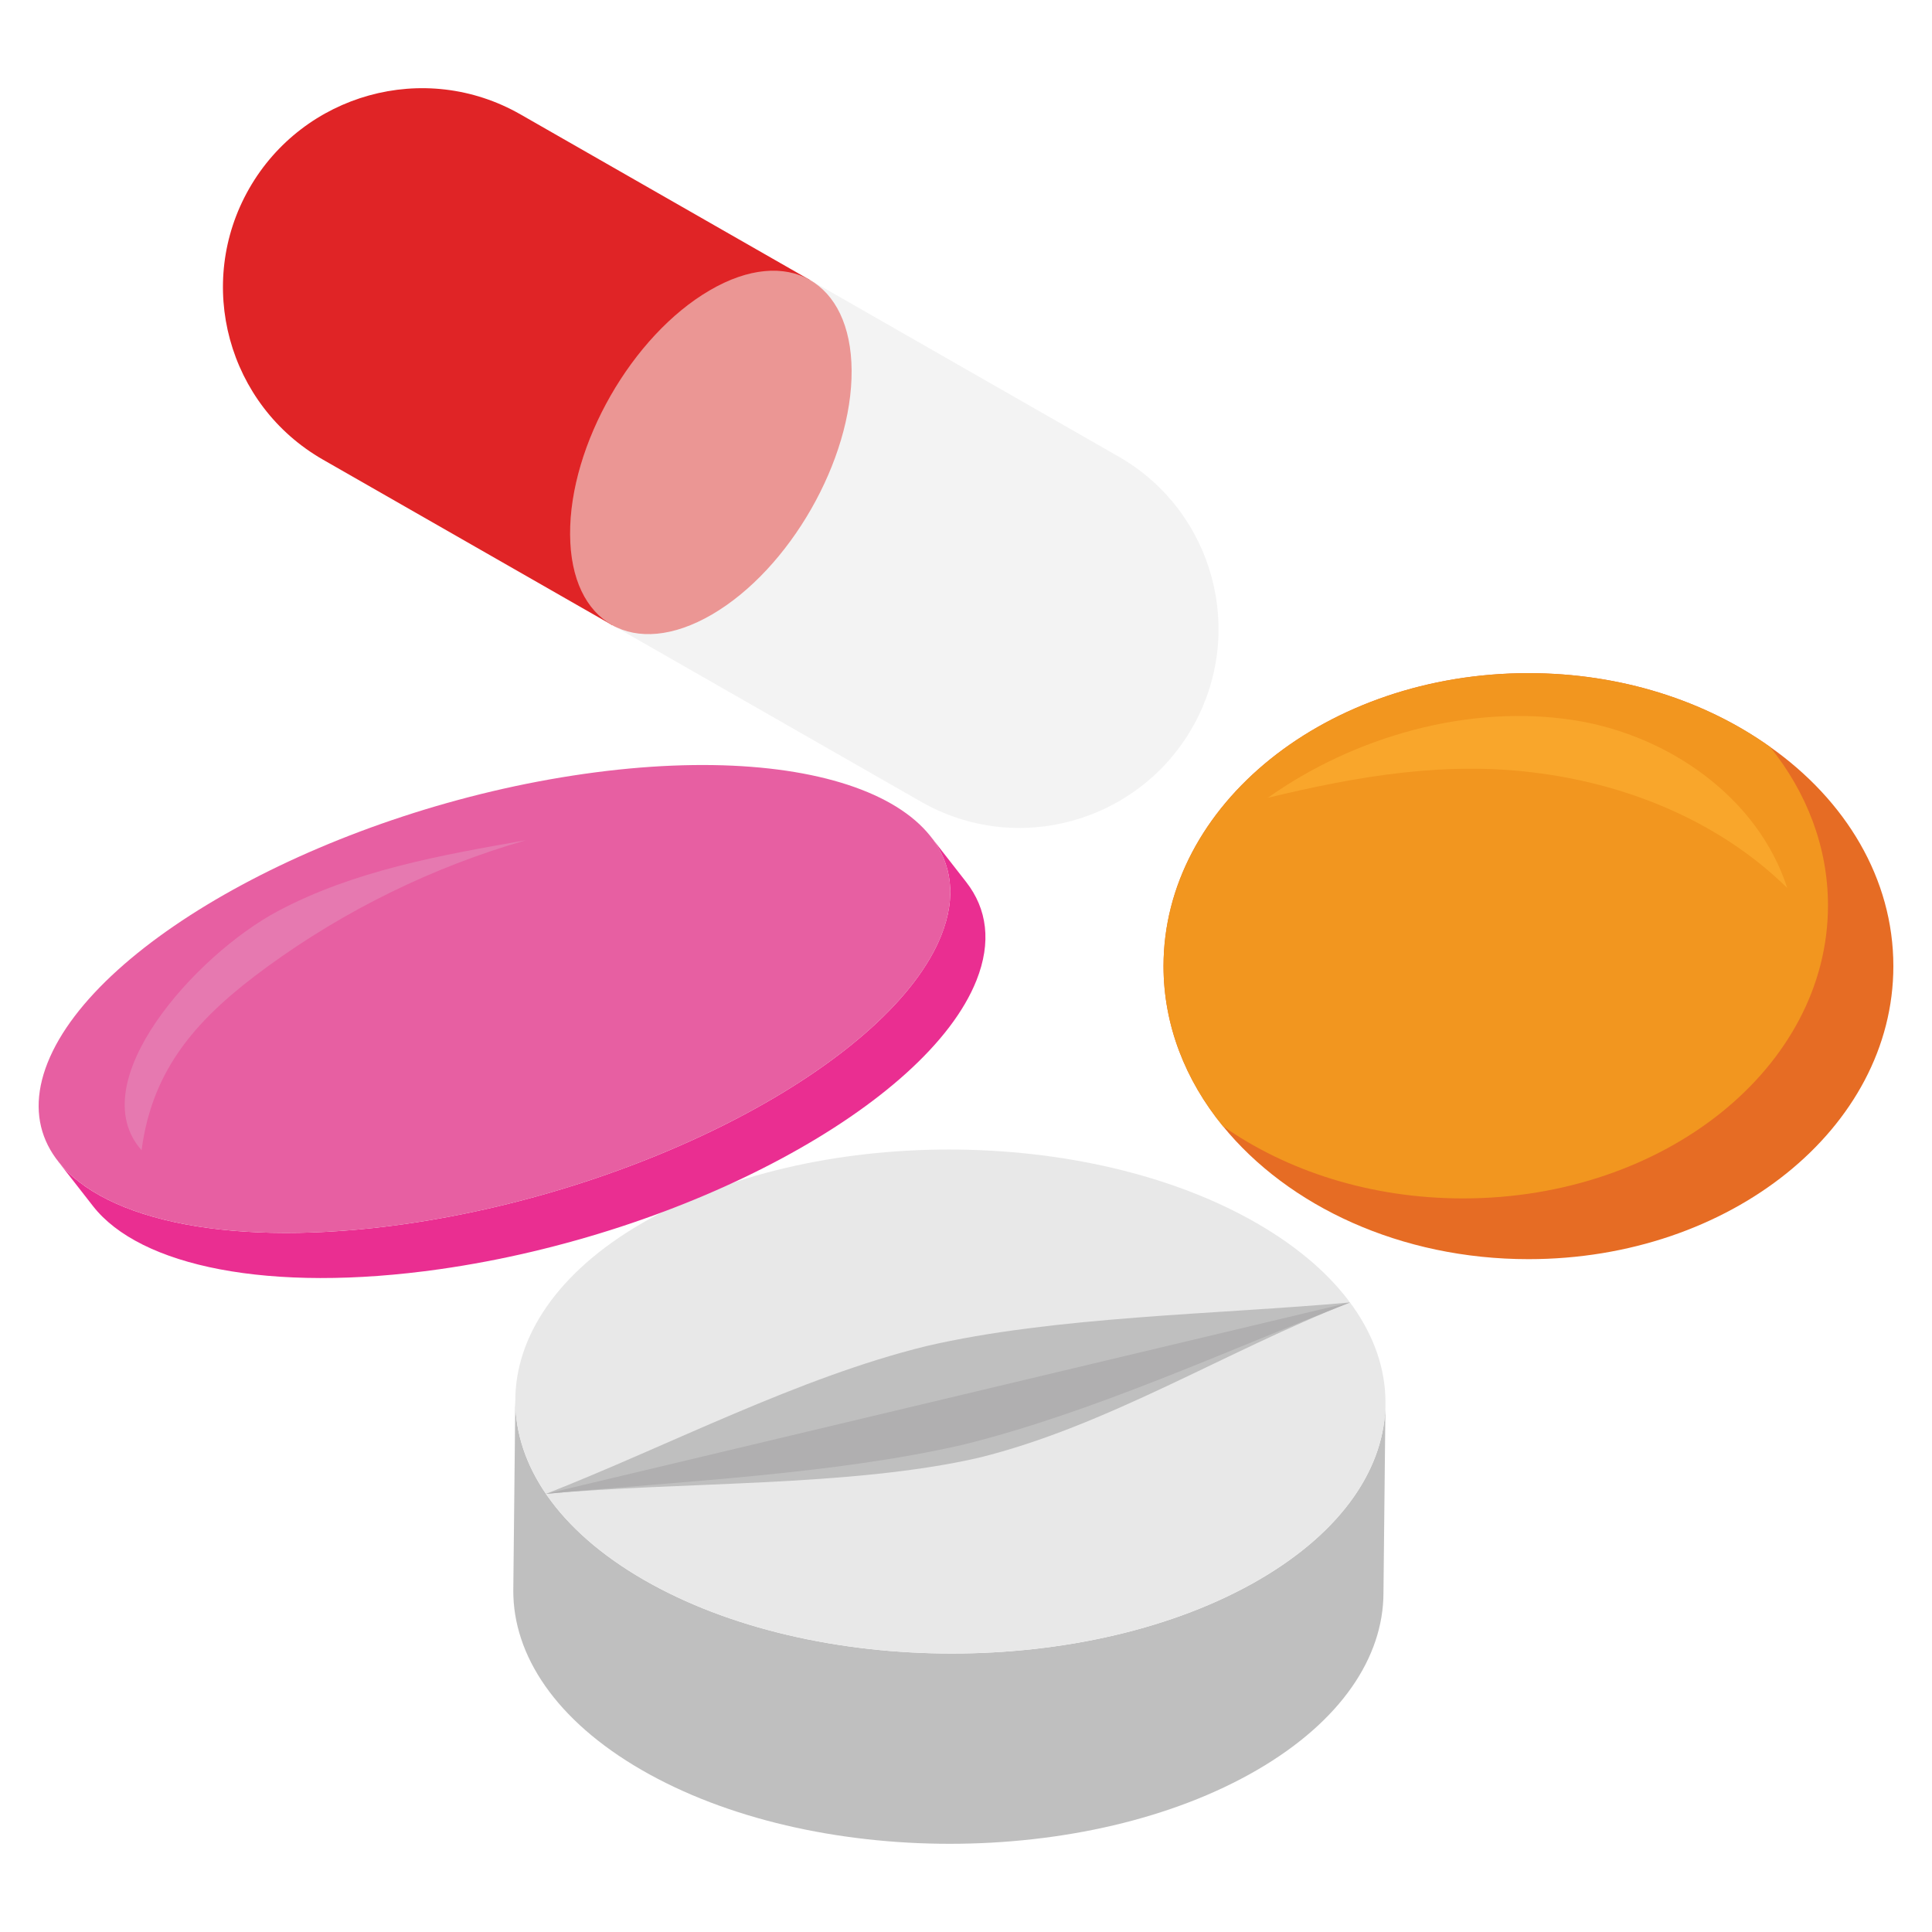 <?xml version="1.0" encoding="utf-8"?>
<!-- Generator: Adobe Illustrator 18.0.0, SVG Export Plug-In . SVG Version: 6.00 Build 0)  -->
<!DOCTYPE svg PUBLIC "-//W3C//DTD SVG 1.1//EN" "http://www.w3.org/Graphics/SVG/1.1/DTD/svg11.dtd">
<svg version="1.1" id="Layer_1" xmlns="http://www.w3.org/2000/svg" xmlns:xlink="http://www.w3.org/1999/xlink" x="0px" y="0px"
	 viewBox="0 0 50 50" enable-background="new 0 0 50 50" xml:space="preserve">
<g>
	<g>
		<g>
			<g enable-background="new    ">
				<g>
					<path fill="#BFBFBF" d="M35.856,36.305l-0.052,4.924c-0.005,1.658-1.094,3.314-3.272,4.579
						c-4.381,2.546-11.514,2.546-15.924,0c-2.22-1.282-3.329-2.964-3.324-4.644l0.052-4.924
						c-0.005,1.679,1.103,3.362,3.324,4.644c4.41,2.546,11.542,2.546,15.924-0
						C34.761,39.618,35.851,37.963,35.856,36.305z"/>
				</g>
				<g>
					<path fill="#E8E8E8" d="M32.532,31.66c4.41,2.546,4.436,6.676,0.052,9.223
						c-4.381,2.546-11.514,2.546-15.924,0c-4.413-2.548-4.433-6.677-0.052-9.223
						C20.993,29.113,28.119,29.113,32.532,31.66z"/>
				</g>
			</g>
		</g>
		<g>
			<path fill="#BFBFBF" d="M34.937,33.707c-3.197,1.256-6.303,3.207-9.606,4.019
				c-3.323,0.763-7.781,0.616-11.201,0.935c3.197-1.256,6.531-3.01,9.835-3.822
				C27.277,34.066,31.517,34.017,34.937,33.707z"/>
			<path fill="#B0AFB0" d="M34.937,33.707c-3.197,1.256-6.723,2.873-10.027,3.685
				c-3.323,0.763-7.361,0.949-10.78,1.268L34.937,33.707z"/>
		</g>
	</g>
	<g>
		<g>
			<g enable-background="new    ">
				<g>
					<path fill="#EA2E91" d="M24.095,21.66l0.91,1.167c0.541,0.694,0.66,1.556,0.265,2.547
						c-1.282,3.216-7.501,6.563-13.886,7.472c-4.418,0.629-7.761-0.074-8.977-1.632l-0.91-1.167
						c1.215,1.558,4.558,2.261,8.977,1.632c6.385-0.909,12.604-4.256,13.886-7.472
						C24.755,23.216,24.636,22.354,24.095,21.66z"/>
				</g>
				<g>
					<path fill="#E75FA2" d="M15.119,20.028c6.385-0.909,10.523,0.963,9.242,4.179
						c-1.282,3.216-7.501,6.563-13.886,7.472c-6.385,0.909-10.524-0.963-9.242-4.178S8.734,20.937,15.119,20.028z"/>
				</g>
			</g>
		</g>
		<path fill="#E679B0" d="M7.185,23.583c1.974-1.052,4.22-1.452,6.424-1.838c-2.401,0.69-4.679,1.806-6.697,3.278
			c-1.763,1.287-2.965,2.588-3.248,4.745C2.104,28.012,5.062,24.715,7.185,23.583z"/>
	</g>
	<g>
		<path fill="#E66C24" d="M49,25.004c0,4.188-4.224,7.583-9.444,7.583c-3.3,0-6.216-1.367-7.908-3.444
			c-0.972-1.188-1.536-2.615-1.536-4.139c0-4.188,4.236-7.583,9.444-7.583c2.4,0,4.584,0.72,6.252,1.908
			C47.764,20.708,49,22.736,49,25.004z"/>
		<path fill="#F2961F" d="M47.308,23.432c0,4.188-4.224,7.583-9.444,7.583c-2.388,0-4.56-0.708-6.216-1.872
			c-0.972-1.188-1.536-2.615-1.536-4.139c0-4.188,4.236-7.583,9.444-7.583c2.4,0,4.584,0.72,6.252,1.908
			C46.756,20.505,47.308,21.921,47.308,23.432z"/>
		<path fill="#F9A62B" d="M40.77,18.644c2.421,0.389,4.731,2.002,5.483,4.336c-1.704-1.673-4.019-2.648-6.386-2.964
			c-2.397-0.335-4.733,0.069-7.056,0.631C35.047,19.058,38.036,18.206,40.77,18.644z"/>
	</g>
	<g>
		<g>
			<path fill="#E02426" d="M13.473,2.962l7.479,4.279l-5.112,8.935l-7.479-4.279
				c-2.467-1.411-3.322-4.553-1.911-7.019C7.848,2.436,10.983,1.537,13.473,2.962z"/>
			<g>
				<path fill="#EE4541" d="M18.425,15.904c-2.012,1.172-3.656,0.244-3.672-2.073s1.603-5.146,3.615-6.318
					s3.656-0.244,3.672,2.073C22.055,11.903,20.437,14.732,18.425,15.904z"/>
			</g>
		</g>
		<g opacity="0.5">
			<path fill="#E8E8E8" d="M23.834,20.748l-7.993-4.573c-0.669-0.375-1.081-1.188-1.086-2.344
				c-0.016-2.317,1.602-5.144,3.613-6.316c1.003-0.588,1.921-0.647,2.584-0.275
				c0.006,0.003,0.006,0.003,0.012,0.007l7.981,4.566c2.467,1.411,3.322,4.553,1.911,7.019
				C29.459,21.274,26.325,22.173,23.834,20.748z"/>
		</g>
	</g>
</g>
</svg>
